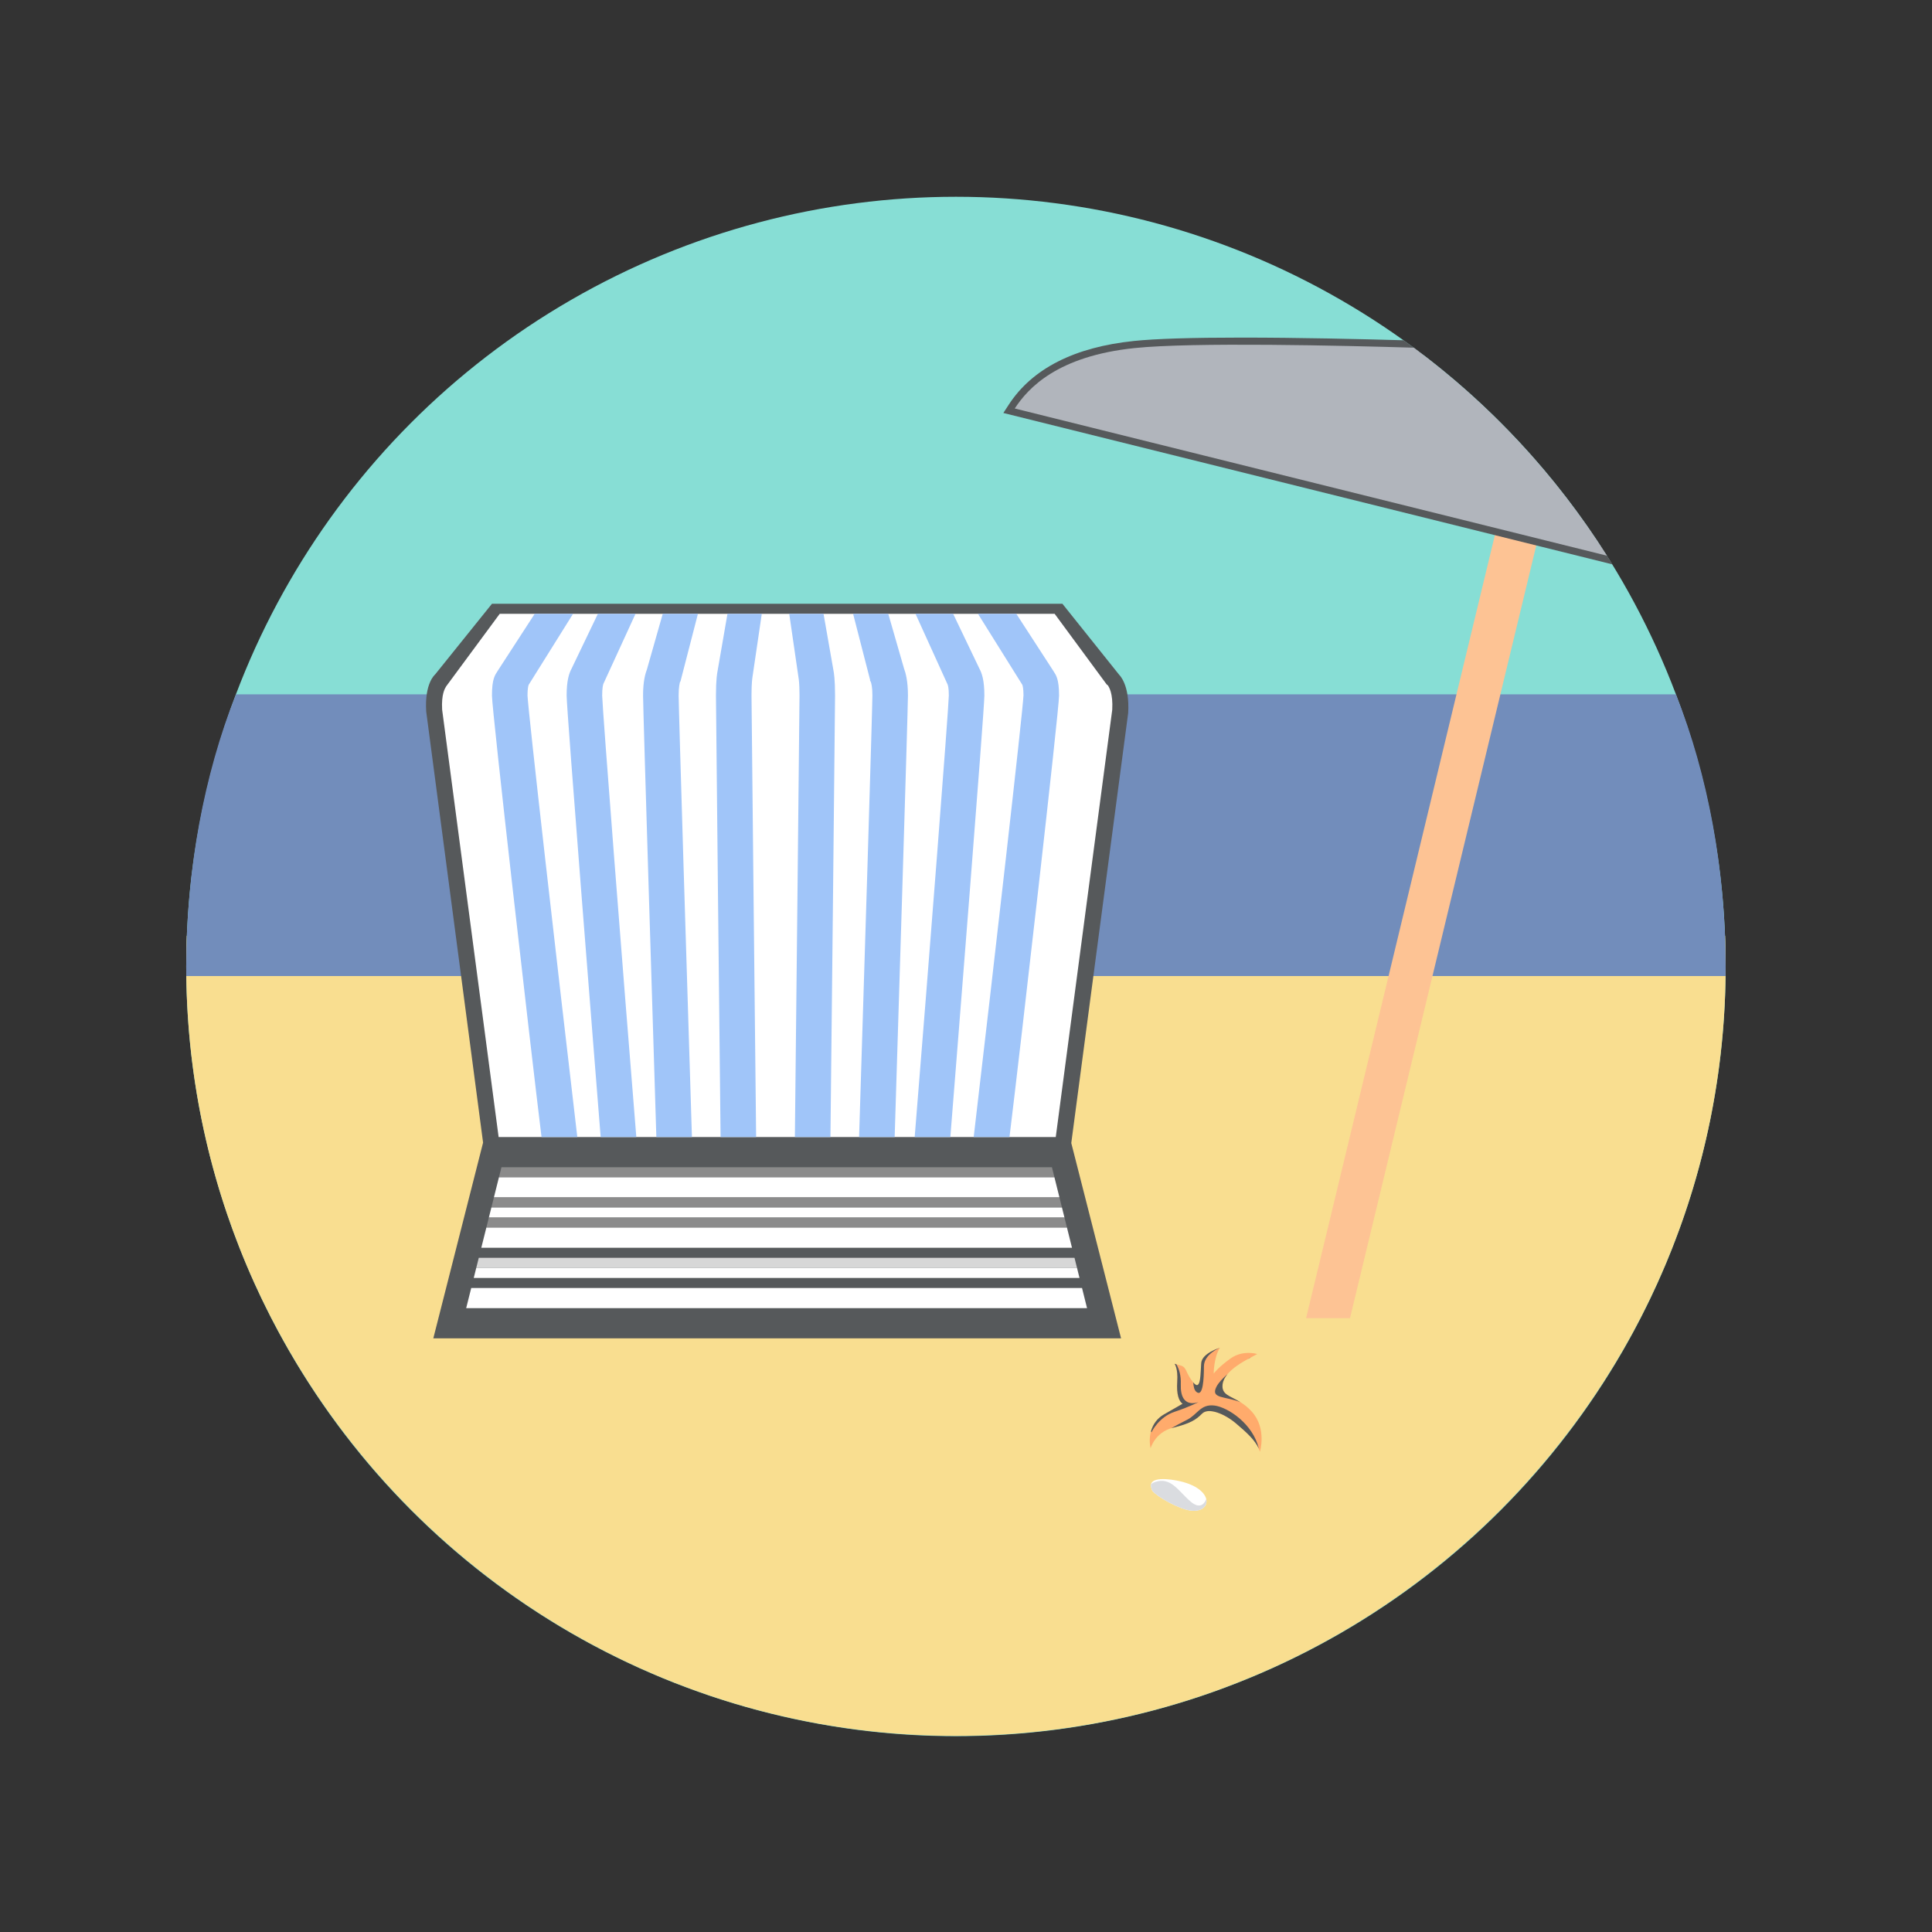 <?xml version="1.0" encoding="utf-8"?>
<!-- Generator: Adobe Illustrator 16.0.0, SVG Export Plug-In . SVG Version: 6.00 Build 0)  -->
<!DOCTYPE svg PUBLIC "-//W3C//DTD SVG 1.1 Tiny//EN" "http://www.w3.org/Graphics/SVG/1.1/DTD/svg11-tiny.dtd">
<svg version="1.1" baseProfile="tiny" id="Layer_1" xmlns="http://www.w3.org/2000/svg" xmlns:xlink="http://www.w3.org/1999/xlink"
	 x="0px" y="0px" width="192px" height="192px" viewBox="0 0 192 192" xml:space="preserve">
<rect x="0" y="0" width="192" height="192" fill="#333333" stroke="none"/>
<g>
	<circle fill="#87DED5" cx="95" cy="96.048" r="76.493"/>
	<path fill="#F9DE90" d="M18.507,95.981c0,42.246,34.247,76.526,76.493,76.526s76.493-34.298,76.493-76.543
		c0-0.976-0.019-1.965-0.055-2.965H18.562C18.525,94,18.507,95.005,18.507,95.981z"/>
	<path fill="#728DBB" d="M18.507,96.074c0,0.323,0.002,0.926,0.006,0.926h152.973c0.005,0,0.007-0.603,0.007-0.926
		c0-9.55-1.75-19.074-4.946-27.074H23.453C20.257,77,18.507,86.524,18.507,96.074z"/>
	<path fill="#56595B" d="M43.062,133l4.946-19.448l-5.653-42.848c-0.177-2.826,0.883-3.673,0.883-3.673L48.892,60h56.688
		l5.653,7.071c0,0,1.06,0.973,0.883,3.799l-5.653,42.724L111.41,133H43.062z"/>
	<g>
		<polygon fill="#8B8B8B" points="104.789,117 104.54,116 49.834,116 49.583,117 		"/>
		<polygon fill="#FFFFFF" points="49.083,119 105.288,119 104.789,117 49.583,117 		"/>
		<polygon fill="#8B8B8B" points="48.833,120 105.537,120 105.288,119 49.083,119 		"/>
		<polygon fill="#FFFFFF" points="48.582,121 105.786,121 105.537,120 48.833,120 		"/>
		<polygon fill="#8B8B8B" points="48.332,122 106.035,122 105.786,121 48.582,121 		"/>
		<polygon fill="#FFFFFF" points="47.831,124 106.534,124 106.035,122 48.332,122 		"/>
		<polygon fill="#D7D7D7" points="106.783,125 47.581,125 47.33,126 107.032,126 		"/>
		<polygon fill="#FFFFFF" points="47.33,126 47.08,127 107.281,127 107.032,126 		"/>
		<polygon fill="#FFFFFF" points="107.531,128 46.83,128 46.329,130 108.029,130 		"/>
	</g>
	<path fill="#FFFFFF" d="M110.097,68.107l-0.126-0.095l0.015,0.014L104.81,61H49.662l-5.323,7.208
		c-0.129,0.212-0.487,0.778-0.4,2.316L49.553,113h55.367l5.612-42.458C110.625,68.892,110.208,68.276,110.097,68.107z"/>
	<polygon fill="#FDC394" points="134.16,131 153.518,50.706 149.396,49.706 129.798,131 	"/>
	<path fill="#56595B" d="M159.144,54.358l-57.114-14.197c2.195-2.749,5.746-4.346,10.813-4.87c2.104-0.218,5.655-0.328,10.556-0.328
		c6.596,0,14.111,0.203,18.08,0.326c-0.654-0.501-1.318-0.992-1.99-1.473c-4.202-0.121-10.478-0.267-16.09-0.267
		c-4.949,0-8.55,0.112-10.702,0.335c-5.918,0.613-10.105,2.74-12.443,6.323l-0.542,0.833l60.525,15.045
		C159.88,55.505,159.515,54.929,159.144,54.358z"/>
	<path fill="#A0C5F9" d="M67.612,67.766L69.359,61h-3.497l-1.57,5.521c-0.141,0.381-0.385,1.113-0.385,2.602
		c0,1.418,1.102,36.877,1.32,43.877h3.536c-0.476-15-1.321-42.72-1.321-43.882c0-0.859,0.109-1.253,0.15-1.395L67.612,67.766z
		 M63.157,61h-3.74l-2.616,5.452c-0.239,0.449-0.489,1.144-0.489,2.67c0,1.458,2.744,35.877,3.382,43.877h3.543
		c-1.383-17-3.375-42.61-3.393-43.882c0-0.775,0.089-1.061,0.115-1.148L63.157,61z M75.705,61h-3.41l-0.999,5.769
		c-0.023,0.136-0.145,0.745-0.145,2.354c0,1.404,0.384,36.877,0.459,43.877h3.533c-0.072-7-0.459-42.512-0.459-43.882
		c0-1.298,0.091-1.796,0.091-1.801L75.705,61z M52.531,68.068L56.95,61h-3.812l-3.684,5.679c-0.257,0.411-0.563,0.76-0.563,2.444
		c0,1.478,3.82,34.877,4.926,43.877h3.556c-2-17-4.894-42.376-4.949-43.89C52.425,68.415,52.499,68.195,52.531,68.068z
		 M104.684,66.68L100.999,61h-3.811l4.419,7.068c0.031,0.127,0.105,0.346,0.106,1.041C101.658,70.621,98.765,96,96.764,113h3.558
		c1.105-9,4.925-42.4,4.925-43.877C105.246,67.438,104.94,67.09,104.684,66.68z M97.336,66.453L94.722,61h-3.741l3.197,7.037
		c0.025,0.088,0.115,0.31,0.115,1.08C94.275,70.395,92.283,96,90.9,113h3.544c0.638-8,3.382-42.419,3.382-43.877
		C97.826,67.596,97.575,66.901,97.336,66.453z M81.842,61h-3.409l0.929,6.385c0.001,0.006,0.092,0.439,0.092,1.738
		c0,1.371-0.387,36.877-0.46,43.877h3.534c0.075-7,0.459-42.478,0.459-43.882c0-1.609-0.122-2.283-0.143-2.402L81.842,61z
		 M88.275,61h-3.496l1.691,6.567l-0.008,0.064l0.083,0.147c0.038,0.129,0.153,0.46,0.153,1.34c0,1.163-0.846,28.881-1.322,43.881
		h3.535c0.218-7,1.32-42.464,1.32-43.882c0-1.489-0.244-2.284-0.385-2.666L88.275,61z"/>
	<path fill="#B1B5BC" d="M140.498,34.553c-7.05-0.211-21.952-0.562-27.729,0.036c-7.684,0.795-10.6,3.975-11.924,6.006l58.854,14.63
		C154.627,47.202,148.104,40.189,140.498,34.553z"/>
	<path fill="#FFFFFF" d="M114.446,147.97c-0.516-1.391,2.018-0.952,2.828-0.765c3.443,0.794,3.18,3.178,1.062,2.914
		c-1.176-0.146-3.285-1.338-3.791-1.931C114.488,148.123,114.472,148.038,114.446,147.97z"/>
	<path fill="#DADCE0" d="M119.874,148.979c-0.115,0.311-0.535,1.119-1.555,0.244c-1.237-1.061-1.943-2.473-3.533-1.943
		c-0.144,0.049-0.272,0.117-0.386,0.202c-0.037,0.13-0.027,0.29,0.046,0.488c0.025,0.068,0.042,0.153,0.099,0.219
		c0.506,0.593,2.615,1.785,3.791,1.931C119.438,150.257,120.036,149.678,119.874,148.979z"/>
	<g>
		<path fill="#FFAB6C" d="M124.943,134.56c0,0-1.413-0.441-2.648,0.441c-1.237,0.883-1.679,1.503-1.679,1.503s0-1.591,0.617-2.563
			c0,0-1.766,0.53-1.854,1.501c-0.09,0.973,0,2.915-0.796,1.944c-0.795-0.972-0.618-1.503-1.236-1.678
			c-0.619-0.178-0.619-0.178-0.619-0.178s0.354,0.442,0.267,1.767c-0.089,1.325,0.176,1.943,0.529,2.209c0,0-0.618,0.353-1.855,1.06
			c-1.235,0.706-1.589,2.12-1.324,3.356c0,0,0.441-1.59,2.209-2.031c1.766-0.441,2.295-0.795,2.914-1.414
			c0.618-0.618,2.208,0,3.356,0.973c1.149,0.971,2.119,1.854,2.385,2.826c0,0,0.707-2.297-0.794-3.975
			c-1.503-1.679-3.093-1.325-2.915-2.739C121.676,136.15,123.974,135.09,124.943,134.56z"/>
		<path fill="#56595B" d="M119.115,139.33c0,0-1.855,0.794-1.768-1.768c0.031-0.879-0.168-1.52-0.443-1.98
			c-0.173-0.05-0.176-0.051-0.176-0.051s0.354,0.442,0.267,1.767c-0.089,1.325,0.176,1.943,0.529,2.209c0,0-0.618,0.353-1.855,1.06
			c-0.687,0.394-1.1,1.005-1.288,1.683c0.019,0.027,0.033,0.057,0.053,0.084c0,0,0.706-1.502,2.295-2.031
			C118.319,139.771,119.115,139.33,119.115,139.33z M120.704,139.683c-1.414-0.176-1.678,0.884-2.738,1.414
			c-0.64,0.319-1.213,0.639-1.568,0.843c0.052-0.017,0.102-0.034,0.156-0.048c1.766-0.441,2.295-0.795,2.914-1.414
			c0.618-0.618,2.208,0,3.356,0.973c1.027,0.868,1.912,1.667,2.276,2.521C124.53,141.475,121.993,139.844,120.704,139.683z
			 M124.237,134.913c0,0-0.097,0.059-0.258,0.164c0.09-0.05,0.177-0.098,0.262-0.144L124.237,134.913z M118.938,138.357
			c0.618,0.442,0.707-1.324,0.707-2.562c0-1.236,1.589-1.854,1.589-1.854s-1.766,0.53-1.854,1.501c-0.09,0.973,0,2.915-0.796,1.944
			c-0.002-0.004-0.006-0.007-0.008-0.012C118.631,137.796,118.65,138.153,118.938,138.357z M123.271,139.346
			c-1.059-0.656-1.902-0.732-1.771-1.783c0.044-0.36,0.229-0.699,0.493-1.011c-0.483,0.424-0.911,0.873-1.112,1.277
			C120.285,139.02,121.741,138.735,123.271,139.346z"/>
	</g>
</g>
</svg>
